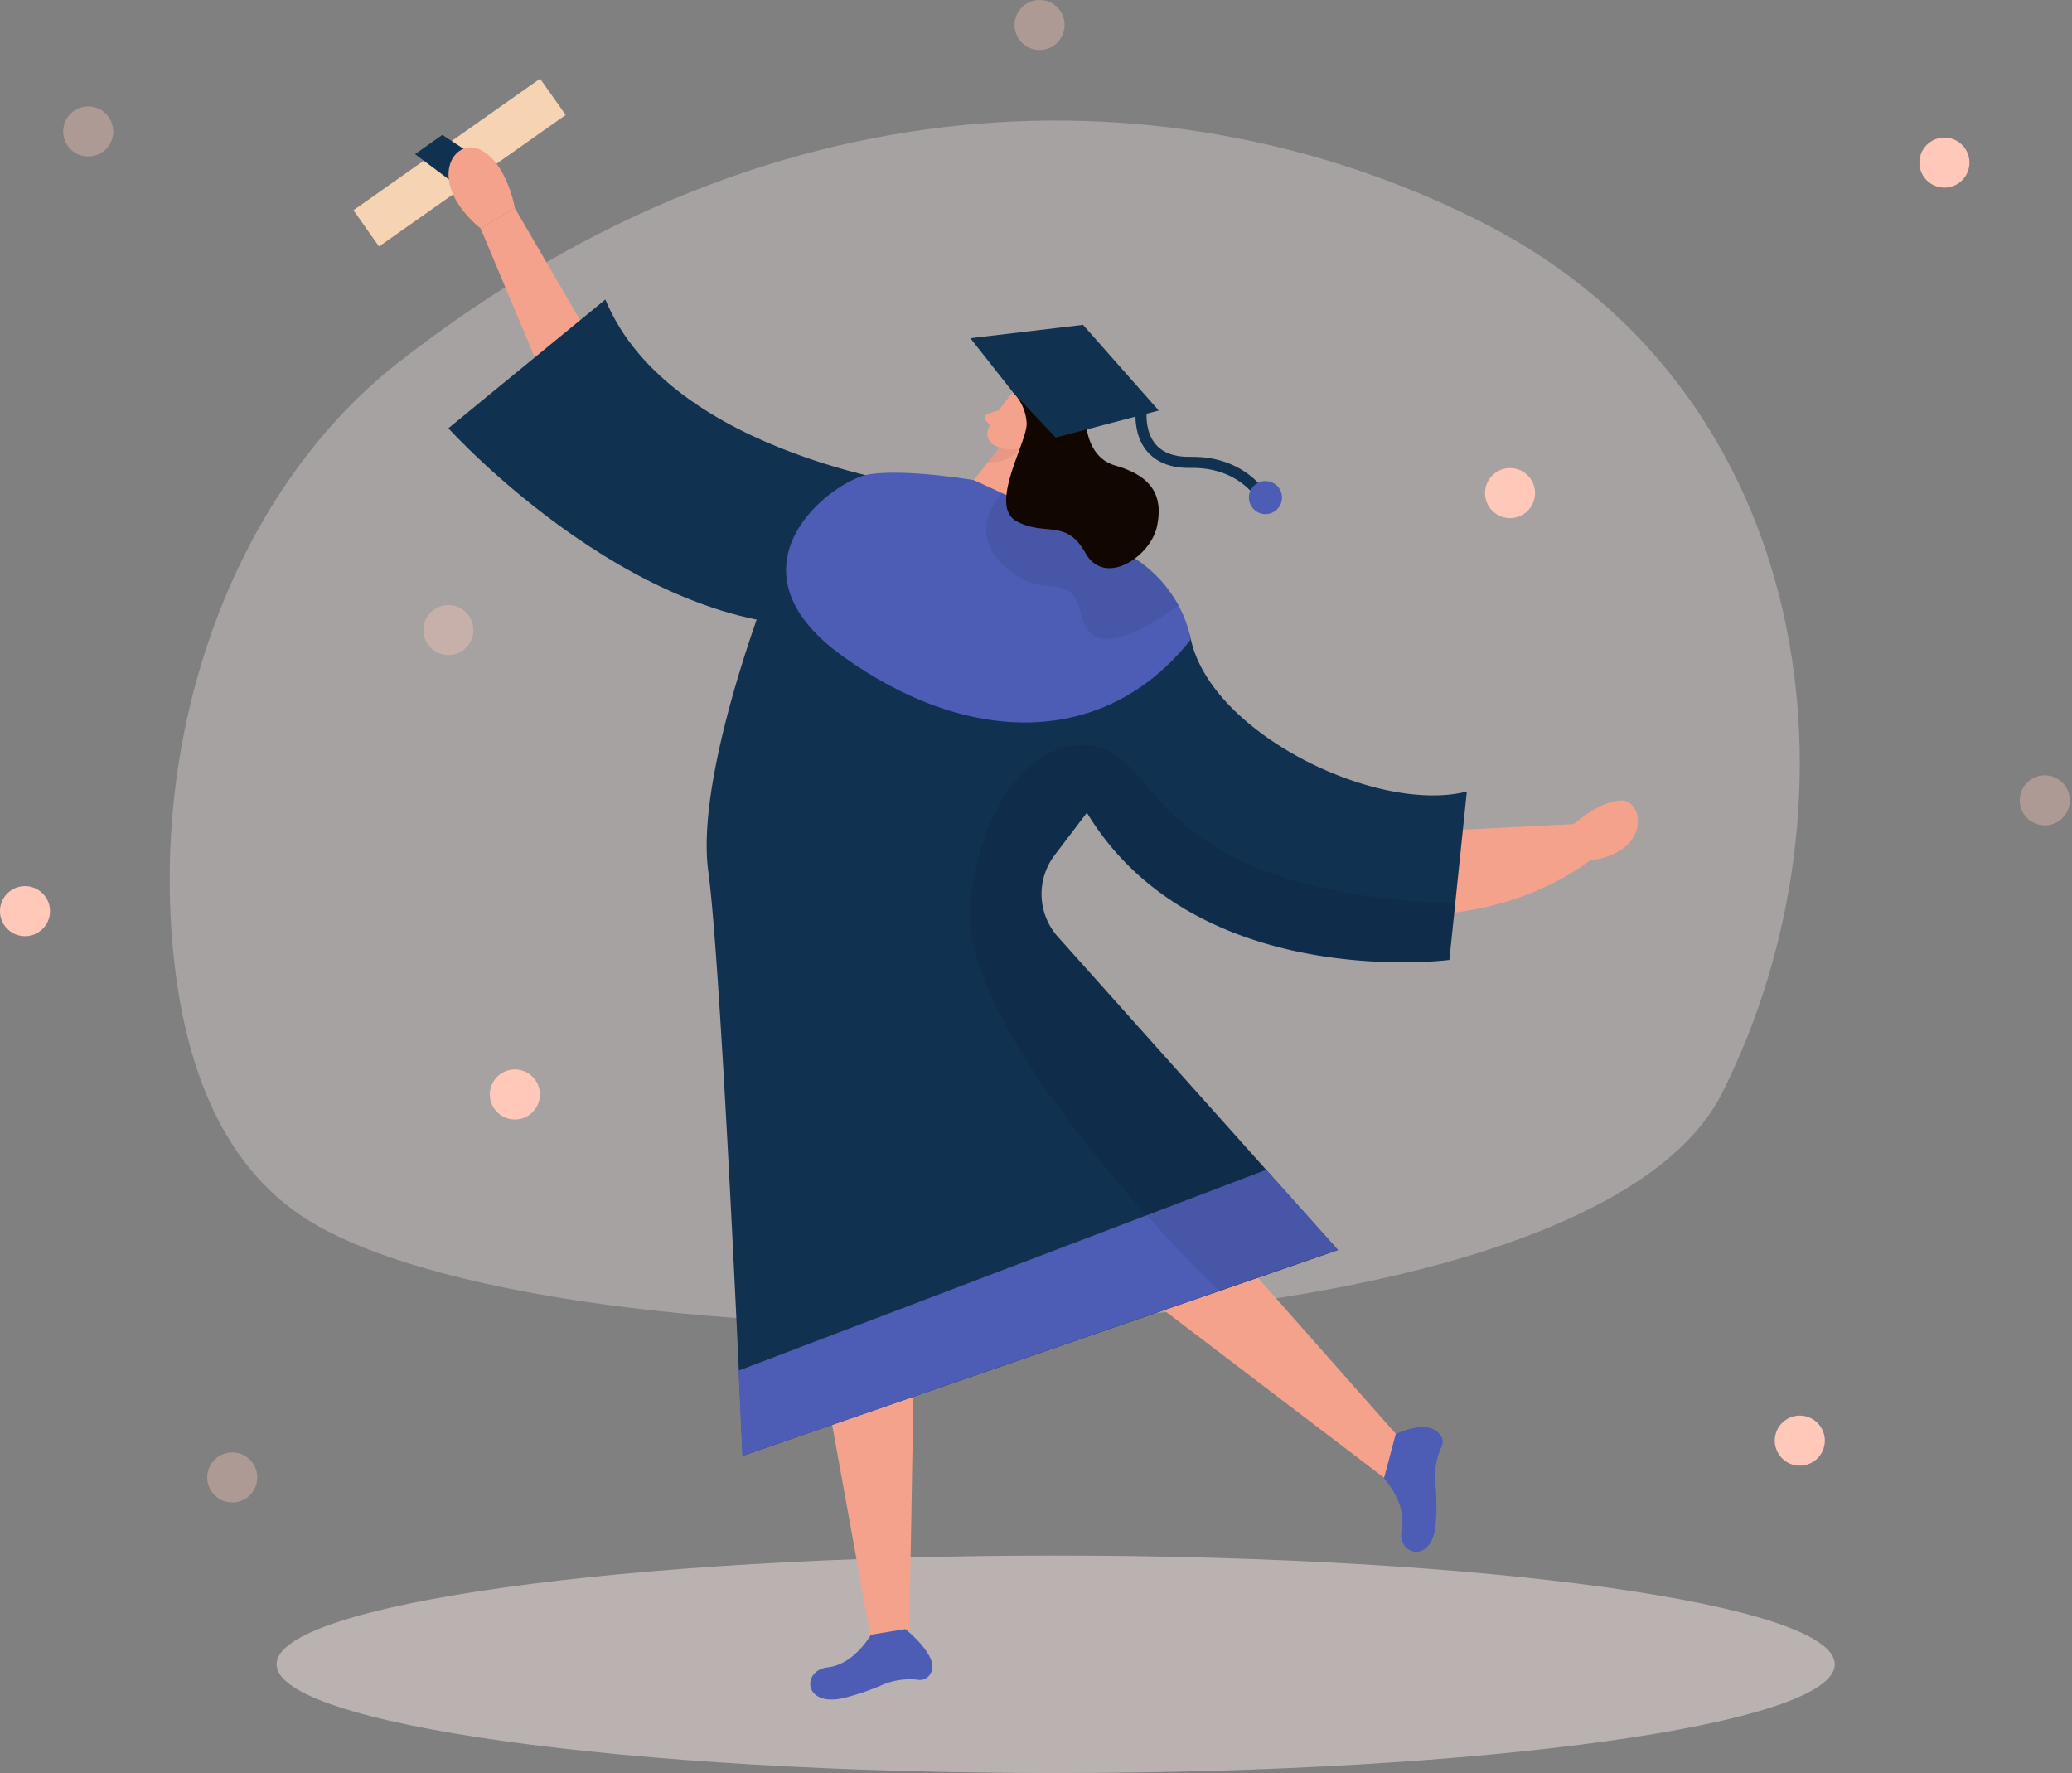 <svg xmlns="http://www.w3.org/2000/svg" width="187" height="160" fill="none"><rect width="100%" height="100%" fill="#808080" stroke="none"/><path fill="#FFF0EC" d="M35.897 32.76C22.252 43.451 14.183 63.074 15.446 83.566c.657 10.474 3.64 20.645 11.685 26.103 21.555 14.622 115.492 14.514 128.298-11.04 13.188-26.32 8.657-62.966-21.332-78.395C108.109 6.91 71.149 5.15 35.897 32.76Z" opacity=".3"/><path fill="#F4A28C" d="m127.754 75.091 14.286-.725s2.343-2.132 4.326-2.132c1.982 0 2.708 4.698-2.886 5.418 0 0-8.309 6.857-21.143 4.337-12.834-2.52-10.309-9.406 5.417-6.898Z"/><path fill="#FFF0EC" d="M95.274 160c38.834 0 70.314-4.393 70.314-9.811 0-5.419-31.48-9.812-70.314-9.812-38.834 0-70.314 4.393-70.314 9.812 0 5.418 31.48 9.811 70.314 9.811Z" opacity=".45"/><path fill="#F4A28C" d="m69.691 98.714 8.978 49.549 3.377.291.84-48.691-13.195-1.149ZM84.994 102.971l40.069 30.498 2.691-2.063-32.251-36.492-10.509 8.057ZM52.371 28.909l-5.903-10.126-3.085 1.84 6.68 15.92L55.24 33.4l-2.869-4.491Z"/><path fill="#103150" d="M95.469 84.531a5.783 5.783 0 0 1-.297-7.348l2.92-3.846c9.817 16.263 32.714 13.286 32.714 13.286l1.577-15.194c-8 2.045-22.994-5.143-24.903-13.715-1.909-8.571-15.794-11.023-15.794-11.023l-4.68-2.708c-10.229-3.343-15.252 1.954-17.663 9.063 0 0-6.623 16.823-5.417 25.605 1.206 8.783 3.103 52.72 3.103 52.72l53.72-18.565-25.28-28.275Z"/><path fill="#4D5DB5" d="M78.6 147.52s-1.48 2.674-3.891 2.943c-2.412.268-2.206 3.708 1.577 2.731a21.632 21.632 0 0 0 3.428-1.183 6.328 6.328 0 0 1 3.257-.411 1.054 1.054 0 0 0 1.023-.617c.886-1.457-2.285-3.972-2.285-3.972l-3.11.509ZM124.903 133.406s2.086 2.234 1.6 4.605c-.486 2.372 2.857 3.246 3.086-.651a21.48 21.48 0 0 0-.063-3.64 6.391 6.391 0 0 1 .611-3.229 1.048 1.048 0 0 0-.268-1.142c-1.143-1.292-3.903.057-3.903.057l-1.063 4Z"/><path fill="#103150" d="M84.189 44.063s-23.663-2.789-29.555-17.034L40.468 38.646s18.092 20.063 36.435 17.64l7.285-12.223Z"/><path fill="#F4A28C" d="M91.429 35.406a14.801 14.801 0 0 0-2.235 3.274 1.2 1.2 0 0 0 .646 1.554 2.658 2.658 0 0 0 2.857-.343l1.823-1.228a2.148 2.148 0 0 0 .629-2.4c-.48-1.566-2.8-1.989-3.72-.857Z"/><path fill="#F4A28C" d="m93.823 38.897-2.166 7.812-4.583-2.378 3.64-4.56 3.109-.874Z"/><path fill="#4D5DB5" d="M87.88 43.326s-6.063-1.04-9.423-.526c-3.36.514-13.634 8.349-2.388 16.429 11.245 8.08 23.622 8.314 31.382-1.498 0 0-.571-5.142-6.285-8.068-5.715-2.926-13.286-6.337-13.286-6.337Z"/><path fill="#000" d="M90.451 44.497s-3.485 3.429.36 6.749c3.846 3.32 5.715-.309 6.858 4.514 1.142 4.823 8.68-1.143 8.68-1.143s-1.755-3.063-3.949-4.257l-11.949-5.863Z" opacity=".08"/><path fill="#F4A28C" d="M92.223 38.566s.571-.726 1.074-.252c.503.475-.308 1.52-1.143 1.057l.069-.805Z"/><path fill="#120600" d="M91.429 35.406a4.32 4.32 0 0 1 1.228 2.811c.04 1.714-3.485 7.429-.903 8.823 2.583 1.394 4.463-.263 6.206 2.857 1.743 3.12 5.88.326 6.457-2.388.577-2.715-.388-4.526-3.743-5.492-3.354-.966-2.651-5.714-2.651-5.714l-6.594-.897Z"/><path fill="#F4A28C" d="m90.229 37.006-1.086.331a.382.382 0 0 0-.189.612l.623.685.652-1.628Z"/><path fill="#CE8172" d="M90.24 40.389a3.64 3.64 0 0 0 1.823.091s-.794 1.343-2.903 1.24l1.08-1.331Z" opacity=".31"/><path fill="#103150" d="m87.577 30.52 10.166-1.206 6.834 7.732-9.303 2.44-3.846-4.08-3.851-4.886Z"/><path stroke="#103150" stroke-miterlimit="10" d="M103.005 37.006s-.662 4.811 4.446 4.72c5.109-.092 6.857 3.697 6.857 3.697"/><path fill="#4D5DB5" d="M114.171 46.394a1.492 1.492 0 1 0 0-2.983 1.492 1.492 0 0 0 0 2.983Z"/><path fill="#F6D3B3" d="M48.745 7.1 31.9 18.97l2.308 3.274 16.844-11.869-2.307-3.274Z"/><path fill="#103150" d="m39.92 12.171 5.343 3.503-2.794 1.977-5.012-3.742 2.463-1.738Z"/><path fill="#4D5DB5" d="m66.652 123.686 47.634-18.126 6.463 7.223L67 131.383l-.348-7.697Z"/><path fill="#000" d="M110.017 116.497S85.977 93.4 87.577 81.126c1.6-12.275 8.966-15.892 13.229-12.92 4.262 2.971 5.994 12.36 30.52 13.348l-.52 5.069s-22.549 2.943-32.715-13.286l-2.92 3.846a5.863 5.863 0 0 0 .297 7.348l25.28 28.275-10.731 3.691Z" opacity=".08"/><path fill="#F4A28C" d="M46.469 18.783s-.669-4-3.086-5.257c-2.417-1.257-5.097 2.857 0 7.097l3.086-1.84Z"/><path fill="#FFC8B9" d="M175.486 16.931a2.257 2.257 0 1 0 0-4.514 2.257 2.257 0 0 0 0 4.514ZM136.234 46.754a2.257 2.257 0 1 0 0-4.513 2.257 2.257 0 0 0 0 4.513ZM46.469 101.023a2.257 2.257 0 1 0-.001-4.515 2.257 2.257 0 0 0 0 4.515ZM2.257 84.48a2.257 2.257 0 1 0 0-4.514 2.257 2.257 0 0 0 0 4.514ZM162.434 132.263a2.258 2.258 0 1 0 0-4.516 2.258 2.258 0 0 0 0 4.516Z"/><path fill="#FFC8B9" d="M7.96 14.12a2.257 2.257 0 1 0 0-4.514 2.257 2.257 0 0 0 0 4.514ZM93.823 4.514a2.257 2.257 0 1 0 0-4.514 2.257 2.257 0 0 0 0 4.514ZM40.469 59.114a2.257 2.257 0 1 0 0-4.514 2.257 2.257 0 0 0 0 4.514ZM20.96 135.583a2.257 2.257 0 1 0 0-4.515 2.257 2.257 0 0 0 0 4.515ZM184.543 74.48a2.257 2.257 0 1 0 0-4.515 2.257 2.257 0 0 0 0 4.515Z" opacity=".36"/></svg>